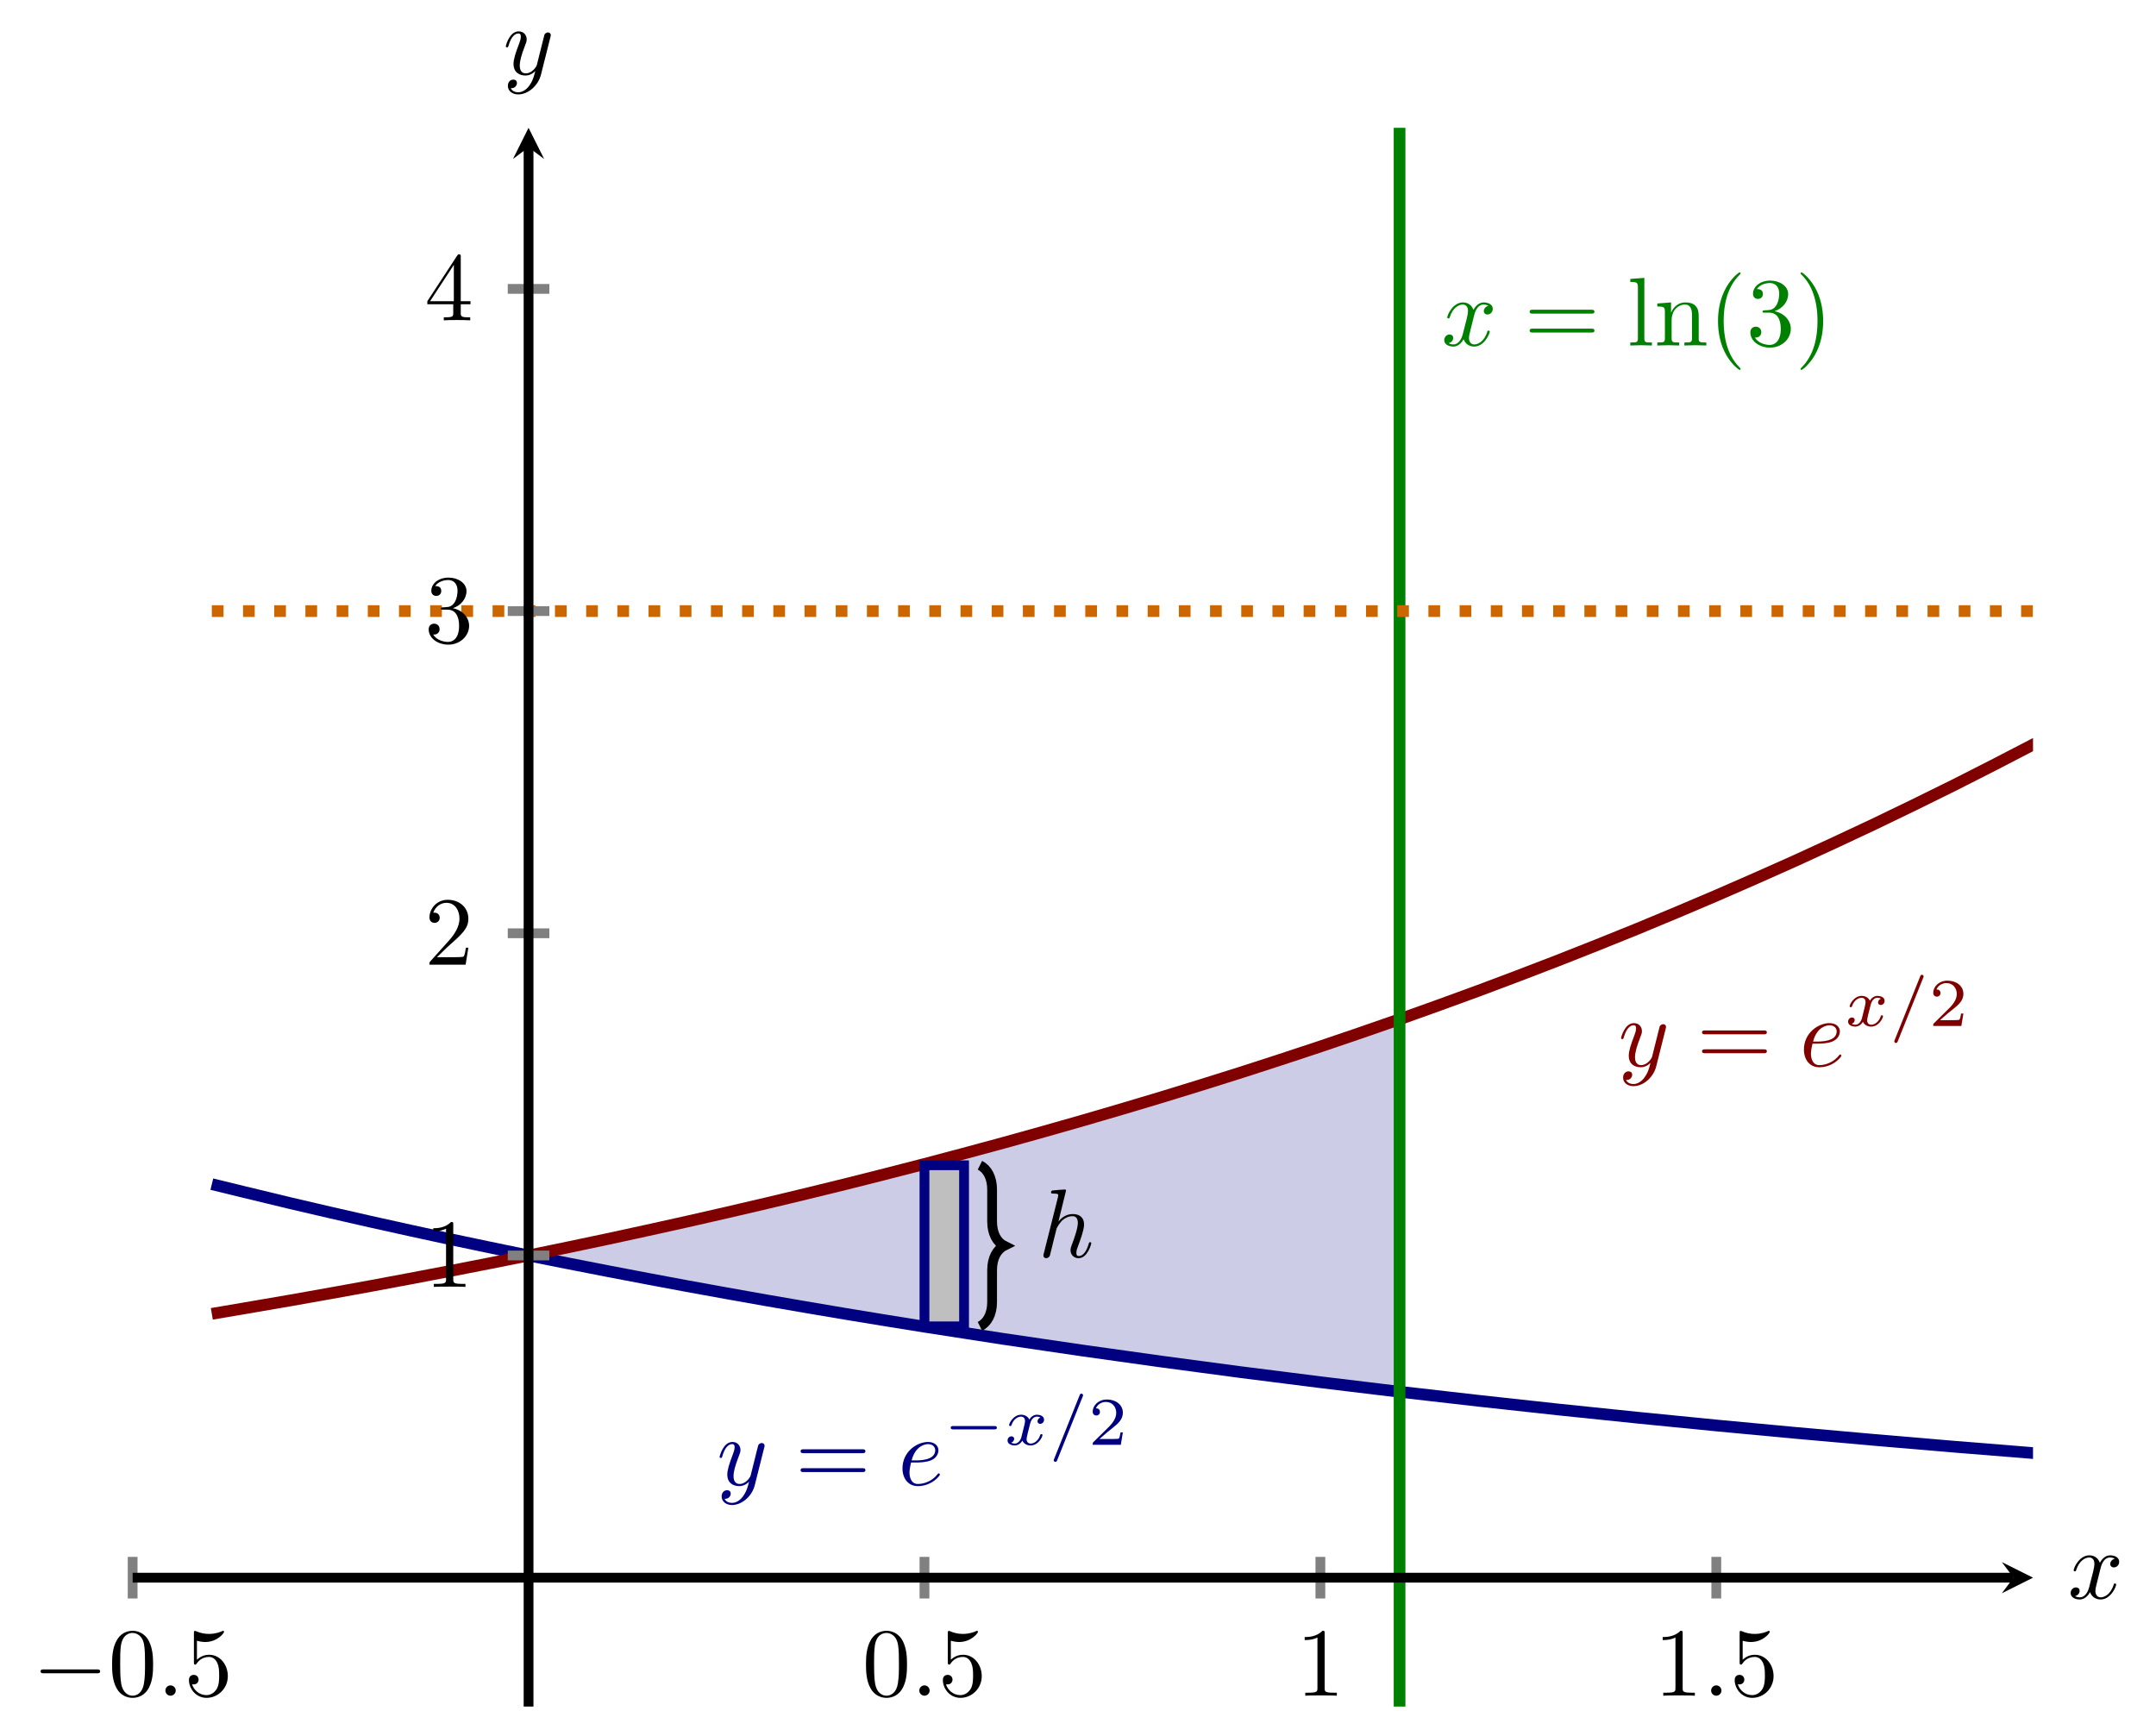 <?xml version="1.0" encoding="UTF-8" standalone="no"?>
<!DOCTYPE svg PUBLIC "-//W3C//DTD SVG 1.1//EN" "http://www.w3.org/Graphics/SVG/1.1/DTD/svg11.dtd">
<svg xmlns="http://www.w3.org/2000/svg" xmlns:xlink="http://www.w3.org/1999/xlink" version="1.1" width="220.406pt" height="177.503pt" viewBox="0 0 220.406 177.503">
<clipPath id="cp0">
<path transform="matrix(1,0,0,-1,13.56,174.461)" d="M 0 0 L 194.274 0 L 194.274 161.397 L 0 161.397 Z "/>
</clipPath>
<g clip-path="url(#cp0)">
<path transform="matrix(1,0,0,-1,13.56,174.461)" d="M 40.474 46.113 L 44.184 45.373 L 47.894 44.645 L 51.604 43.93 L 55.314 43.235 L 59.024 42.553 L 62.734 41.887 L 66.444 41.239 L 70.154 40.603 L 73.864 39.98 L 77.574 39.374 L 81.284 38.78 L 84.995 38.201 L 88.705 37.631 L 92.415 37.077 L 96.125 36.537 L 99.835 36.007 L 103.545 35.489 L 107.255 34.986 L 110.965 34.491 L 114.675 34.007 L 118.385 33.536 L 122.095 33.074 L 125.805 32.623 L 129.515 32.181 L 129.515 70.262 L 125.805 68.97 L 122.095 67.705 L 118.385 66.47 L 114.675 65.263 L 110.965 64.082 L 107.255 62.929 L 103.545 61.802 L 99.835 60.701 L 96.125 59.624 L 92.415 58.571 L 88.705 57.544 L 84.995 56.537 L 81.284 55.555 L 77.574 54.595 L 73.864 53.657 L 70.154 52.74 L 66.444 51.844 L 62.734 50.967 L 59.024 50.111 L 55.314 49.275 L 51.604 48.457 L 47.894 47.658 L 44.184 46.877 L 40.474 46.113 Z " fill="#cccce6"/>
</g>
<clipPath id="cp1">
<path transform="matrix(1,0,0,-1,13.56,174.461)" d="M 0 0 L 194.274 0 L 194.274 161.397 L 0 161.397 Z "/>
</clipPath>
<g clip-path="url(#cp1)">
<path transform="matrix(1,0,0,-1,13.56,174.461)" stroke-width="1.196" stroke-linecap="butt" stroke-miterlimit="10" stroke-linejoin="miter" fill="none" stroke="#000080" d="M 8.095 53.405 C 8.095 53.405 13.943 51.974 16.189 51.443 C 18.436 50.912 22.038 50.082 24.284 49.577 C 26.53 49.072 30.133 48.282 32.379 47.801 C 34.625 47.321 38.227 46.57 40.474 46.113 C 42.72 45.657 46.322 44.948 48.569 44.514 C 50.815 44.079 54.417 43.398 56.663 42.985 C 58.91 42.571 62.512 41.925 64.758 41.532 C 67.004 41.138 70.606 40.523 72.853 40.148 C 75.099 39.774 78.701 39.19 80.948 38.833 C 83.194 38.477 86.796 37.92 89.042 37.581 C 91.288 37.243 94.891 36.714 97.137 36.392 C 99.383 36.07 102.985 35.566 105.232 35.259 C 107.478 34.952 111.08 34.473 113.326 34.181 C 115.573 33.89 119.175 33.434 121.421 33.157 C 123.668 32.879 127.27 32.445 129.516 32.181 C 131.762 31.918 135.364 31.507 137.611 31.256 C 139.857 31.005 143.459 30.612 145.705 30.373 C 147.952 30.135 151.554 29.763 153.8 29.536 C 156.047 29.309 159.649 28.952 161.895 28.736 C 164.141 28.519 167.743 28.183 169.99 27.978 C 172.236 27.772 175.838 27.452 178.084 27.256 C 180.331 27.06 183.933 26.754 186.179 26.568 C 188.425 26.382 192.028 26.092 194.274 25.915 C 196.52 25.738 202.369 25.292 202.369 25.292 "/>
<path transform="matrix(1,0,0,-1,13.56,174.461)" stroke-width="1.196" stroke-linecap="butt" stroke-miterlimit="10" stroke-linejoin="miter" fill="none" stroke="#800000" d="M 8.095 40.148 C 8.095 40.148 13.943 41.138 16.189 41.532 C 18.436 41.925 22.038 42.571 24.284 42.985 C 26.53 43.398 30.133 44.079 32.379 44.514 C 34.625 44.948 38.227 45.657 40.474 46.113 C 42.72 46.57 46.322 47.321 48.569 47.801 C 50.815 48.282 54.417 49.072 56.663 49.577 C 58.91 50.082 62.512 50.912 64.758 51.443 C 67.004 51.974 70.606 52.846 72.853 53.405 C 75.099 53.963 78.701 54.881 80.948 55.468 C 83.194 56.055 86.796 57.019 89.042 57.636 C 91.288 58.253 94.891 59.267 97.137 59.916 C 99.383 60.564 102.985 61.629 105.232 62.311 C 107.478 62.993 111.08 64.113 113.326 64.83 C 115.573 65.547 119.175 66.727 121.421 67.48 C 123.668 68.234 127.27 69.47 129.516 70.262 C 131.762 71.054 135.364 72.355 137.611 73.189 C 139.857 74.022 143.459 75.391 145.705 76.267 C 147.952 77.143 151.554 78.581 153.8 79.501 C 156.047 80.422 159.649 81.936 161.895 82.904 C 164.141 83.872 167.743 85.459 169.99 86.476 C 172.236 87.493 175.838 89.165 178.084 90.234 C 180.331 91.304 183.933 93.062 186.179 94.186 C 188.425 95.311 192.028 97.157 194.274 98.34 C 196.52 99.522 202.369 102.709 202.369 102.709 "/>
<path transform="matrix(1,0,0,-1,13.56,174.461)" stroke-width="1.196" stroke-linecap="butt" stroke-miterlimit="10" stroke-linejoin="miter" fill="none" stroke="#008000" d="M 129.516 -118.577 L 129.516 408.433 "/>
<path transform="matrix(1,0,0,-1,13.56,174.461)" stroke-width="1.196" stroke-linecap="butt" stroke-dasharray="1.196,1.993" stroke-miterlimit="10" stroke-linejoin="miter" fill="none" stroke="#cc6600" d="M 8.095 111.99 L 16.189 111.99 L 24.284 111.99 L 32.379 111.99 L 40.474 111.99 L 48.569 111.99 L 56.663 111.99 L 64.758 111.99 L 72.853 111.99 L 80.948 111.99 L 89.042 111.99 L 97.137 111.99 L 105.232 111.99 L 113.326 111.99 L 121.421 111.99 L 129.516 111.99 L 137.611 111.99 L 145.705 111.99 L 153.8 111.99 L 161.895 111.99 L 169.99 111.99 L 178.084 111.99 L 186.179 111.99 L 194.274 111.99 L 202.369 111.99 "/>
<path transform="matrix(1,0,0,-1,13.56,174.461)" d="M 80.948 38.867 L 84.995 38.867 L 84.995 55.336 L 80.948 55.336 L 80.948 38.867 " fill="#bfbfbf"/>
<path transform="matrix(1,0,0,-1,13.56,174.461)" stroke-width="1" stroke-linecap="butt" stroke-miterlimit="10" stroke-linejoin="miter" fill="none" stroke="#000080" d="M 80.948 38.867 L 84.995 38.867 L 84.995 55.336 L 80.948 55.336 L 80.948 38.867 "/>
<path transform="matrix(1,0,0,-1,13.56,174.461)" stroke-width="1" stroke-linecap="butt" stroke-miterlimit="10" stroke-linejoin="miter" fill="none" stroke="#000000" d="M 86.617 38.867 C 87.364 39.241 87.862 40.112 87.862 41.358 L 87.862 44.611 C 87.862 45.856 88.36 46.728 89.107 47.102 C 88.36 47.475 87.862 48.347 87.862 49.592 L 87.862 52.845 C 87.862 54.091 87.364 54.962 86.617 55.336 "/>
<symbol id="font_2_3">
<path d="M .232 .694 C .232 .695 .232 .705 .219 .705 C .196 .705 .123 .697 .097 .695 C .089 .694 .078 .693 .078 .675 C .078 .663 .087 .663 .102 .663 C .15 .663 .152 .656 .152 .646 L .149 .626 L .004 .05 C 0 .036 0 .034 0 .028 C 0 .005 .02 0 .029 0 C .045 0 .061 .012 .066 .026 L .085 .102 L .107 .192 C .113 .214 .119 .236 .124 .259 C .126 .265 .134 .298 .135 .304 C .138 .313 .169 .369 .203 .396 C .225 .412 .256 .431 .299 .431 C .342 .431 .353 .397 .353 .361 C .353 .307 .315 .198 .291 .137 C .283 .114 .278 .102 .278 .082 C .278 .035 .313 0 .36 0 C .454 0 .491 .146 .491 .154 C .491 .164 .482 .164 .479 .164 C .469 .164 .469 .161 .464 .146 C .449 .093 .417 .022 .362 .022 C .345 .022 .338 .032 .338 .055 C .338 .08 .347 .104 .356 .126 C .372 .169 .417 .288 .417 .346 C .417 .411 .377 .453 .302 .453 C .239 .453 .191 .422 .154 .376 L .232 .694 Z "/>
</symbol>
<use xlink:href="#font_2_3" transform="matrix(9.963,0,0,-9.963,106.669,128.624)"/>
<symbol id="font_2_5">
<path d="M .457 .586 C .461 .6 .461 .602 .461 .609 C .461 .627 .447 .636 .432 .636 C .422 .636 .406 .63 .397 .615 C .395 .61 .387 .579 .383 .561 C .376 .535 .369 .508 .363 .481 L .318 .301 C .314 .286 .271 .216 .205 .216 C .154 .216 .143 .26 .143 .297 C .143 .343 .16 .405 .194 .493 C .21 .534 .214 .545 .214 .565 C .214 .61 .182 .647 .132 .647 C .037 .647 0 .502 0 .493 C 0 .483 .01 .483 .012 .483 C .022 .483 .023 .485 .028 .501 C .055 .595 .095 .625 .129 .625 C .137 .625 .154 .625 .154 .593 C .154 .568 .144 .542 .137 .523 C .097 .417 .079 .36 .079 .313 C .079 .224 .142 .194 .201 .194 C .24 .194 .274 .211 .302 .239 C .289 .187 .277 .138 .237 .085 C .211 .051 .173 .022 .127 .022 C .113 .022 .068 .025 .051 .064 C .067 .064 .08 .064 .094 .076 C .104 .085 .114 .098 .114 .117 C .114 .148 .087 .152 .077 .152 C .054 .152 .021 .136 .021 .087 C .021 .037 .065 0 .127 0 C .23 0 .333 .091 .361 .204 L .457 .586 Z "/>
</symbol>
<use xlink:href="#font_2_5" transform="matrix(9.963,0,0,-9.963,165.72,111.038)" fill="#800000"/>
<symbol id="font_3_9">
<path d="M .631 .194 C .646 .194 .665 .194 .665 .214 C .665 .234 .646 .234 .632 .234 L .033 .234 C .019 .234 0 .234 0 .214 C 0 .194 .019 .194 .034 .194 L .631 .194 M .632 0 C .646 0 .665 0 .665 .02 C .665 .04 .646 .04 .631 .04 L .034 .04 C .019 .04 0 .04 0 .02 C 0 0 .019 0 .033 0 L .632 0 Z "/>
</symbol>
<use xlink:href="#font_3_9" transform="matrix(9.963,0,0,-9.963,173.998,107.671)" fill="#800000"/>
<symbol id="font_2_2">
<path d="M .141 .242 C .17 .242 .244 .244 .294 .265 C .364 .295 .369 .354 .369 .368 C .369 .412 .331 .453 .262 .453 C .151 .453 0 .356 0 .181 C 0 .079 .059 0 .157 0 C .3 0 .384 .106 .384 .118 C .384 .124 .378 .131 .372 .131 C .367 .131 .365 .129 .359 .121 C .28 .022 .171 .022 .159 .022 C .081 .022 .072 .106 .072 .138 C .072 .15 .073 .181 .088 .242 L .141 .242 M .094 .264 C .133 .416 .236 .431 .262 .431 C .309 .431 .336 .402 .336 .368 C .336 .264 .176 .264 .135 .264 L .094 .264 Z "/>
</symbol>
<use xlink:href="#font_2_2" transform="matrix(9.963,0,0,-9.963,184.414,109.106)" fill="#800000"/>
<symbol id="font_4_2">
<path d="M .201 .116 C .191 .082 .158 .028 .107 .028 C .104 .028 .074 .028 .053 .042 C .094 .055 .097 .091 .097 .097 C .097 .119 .08 .134 .057 .134 C .029 .134 0 .11 0 .073 C 0 .023 .056 0 .105 0 C .151 0 .192 .029 .217 .071 C .241 .018 .296 0 .336 0 C .451 0 .512 .125 .512 .153 C .512 .166 .499 .166 .496 .166 C .482 .166 .481 .161 .477 .149 C .456 .08 .396 .028 .34 .028 C .3 .028 .279 .055 .279 .093 C .279 .119 .303 .21 .331 .321 C .351 .398 .396 .423 .429 .423 C .431 .423 .462 .423 .483 .409 C .451 .4 .439 .372 .439 .354 C .439 .332 .456 .317 .479 .317 C .502 .317 .535 .336 .535 .378 C .535 .434 .471 .451 .431 .451 C .381 .451 .341 .418 .319 .38 C .301 .421 .255 .451 .199 .451 C .087 .451 .023 .328 .023 .298 C .023 .285 .037 .285 .04 .285 C .053 .285 .054 .289 .059 .302 C .084 .38 .147 .423 .196 .423 C .229 .423 .256 .405 .256 .357 C .256 .337 .244 .287 .235 .253 L .201 .116 Z "/>
</symbol>
<symbol id="font_4_1">
<path d="M .424 .956 C .43 .969 .43 .971 .43 .975 C .43 .991 .417 1 .406 1 C .389 1 .384 .988 .379 .975 L .006 .044 C 0 .031 0 .029 0 .025 C 0 .009 .013 0 .024 0 C .041 0 .046 .012 .051 .025 L .424 .956 Z "/>
</symbol>
<use xlink:href="#font_4_2" transform="matrix(6.974,0,0,-6.974,188.93,104.952)" fill="#800000"/>
<use xlink:href="#font_4_1" transform="matrix(6.974,0,0,-6.974,193.651,106.625)" fill="#800000"/>
<symbol id="font_5_1">
<path d="M .442 .182 L .408 .182 C .405 .16 .395 .101 .382 .091 C .374 .085 .297 .085 .283 .085 L .099 .085 C .204 .178 .239 .206 .299 .253 C .373 .312 .442 .374 .442 .469 C .442 .59 .336 .664 .208 .664 C .084 .664 0 .577 0 .485 C 0 .434 .043 .429 .053 .429 C .077 .429 .106 .446 .106 .482 C .106 .5 .099 .535 .047 .535 C .078 .606 .146 .628 .193 .628 C .293 .628 .345 .55 .345 .469 C .345 .382 .283 .313 .251 .277 L .01 .039 C 0 .03 0 .028 0 0 L .412 0 L .442 .182 Z "/>
</symbol>
<use xlink:href="#font_5_1" transform="matrix(6.974,0,0,-6.974,197.634,104.882)" fill="#800000"/>
<use xlink:href="#font_2_5" transform="matrix(9.963,0,0,-9.963,73.565,153.857)" fill="#000080"/>
<use xlink:href="#font_3_9" transform="matrix(9.963,0,0,-9.963,81.844,150.49)" fill="#000080"/>
<use xlink:href="#font_2_2" transform="matrix(9.963,0,0,-9.963,92.26,151.925)" fill="#000080"/>
<symbol id="font_6_1">
<path d="M .636 0 C .652 0 .676 0 .676 .024 C .676 .049 .653 .049 .636 .049 L .04 .049 C .024 .049 0 .049 0 .025 C 0 0 .023 0 .04 0 L .636 0 Z "/>
</symbol>
<use xlink:href="#font_6_1" transform="matrix(6.974,0,0,-6.974,97.194,146.125)" fill="#000080"/>
<use xlink:href="#font_4_2" transform="matrix(6.974,0,0,-6.974,103.002,147.771)" fill="#000080"/>
<use xlink:href="#font_4_1" transform="matrix(6.974,0,0,-6.974,107.723,149.444)" fill="#000080"/>
<use xlink:href="#font_5_1" transform="matrix(6.974,0,0,-6.974,111.706,147.701)" fill="#000080"/>
<symbol id="font_2_4">
<path d="M .305 .313 C .311 .339 .334 .431 .404 .431 C .409 .431 .433 .431 .454 .418 C .426 .413 .406 .388 .406 .364 C .406 .348 .417 .329 .444 .329 C .466 .329 .498 .347 .498 .387 C .498 .439 .439 .453 .405 .453 C .347 .453 .312 .4 .3 .377 C .275 .443 .221 .453 .192 .453 C .088 .453 .031 .324 .031 .299 C .031 .289 .041 .289 .043 .289 C .051 .289 .054 .291 .056 .3 C .09 .406 .156 .431 .19 .431 C .209 .431 .244 .422 .244 .364 C .244 .333 .227 .266 .19 .126 C .174 .064 .139 .022 .095 .022 C .089 .022 .066 .022 .045 .035 C .07 .04 .092 .061 .092 .089 C .092 .116 .07 .124 .055 .124 C .025 .124 0 .098 0 .066 C 0 .02 .05 0 .094 0 C .16 0 .196 .07 .199 .076 C .211 .039 .247 0 .307 0 C .41 0 .467 .129 .467 .154 C .467 .164 .458 .164 .455 .164 C .446 .164 .444 .16 .442 .153 C .409 .046 .341 .022 .309 .022 C .27 .022 .254 .054 .254 .088 C .254 .11 .26 .132 .271 .176 L .305 .313 Z "/>
</symbol>
<use xlink:href="#font_2_4" transform="matrix(9.963,0,0,-9.963,147.642,35.43)" fill="#008000"/>
<symbol id="font_3_a">
<path d="M .144 .694 L 0 .683 L 0 .652 C .07 .652 .078 .645 .078 .596 L .078 .076 C .078 .031 .067 .031 0 .031 L 0 0 C .033 .001 .086 .003 .111 .003 C .136 .003 .185 .001 .222 0 L .222 .031 C .155 .031 .144 .031 .144 .076 L .144 .694 Z "/>
</symbol>
<symbol id="font_3_b">
<path d="M .078 .344 L .078 .076 C .078 .031 .067 .031 0 .031 L 0 0 C .035 .001 .086 .003 .113 .003 C .139 .003 .191 .001 .225 0 L .225 .031 C .158 .031 .147 .031 .147 .076 L .147 .26 C .147 .364 .218 .42 .282 .42 C .345 .42 .356 .366 .356 .309 L .356 .076 C .356 .031 .345 .031 .278 .031 L .278 0 C .313 .001 .364 .003 .391 .003 C .417 .003 .469 .001 .503 0 L .503 .031 C .451 .031 .426 .031 .425 .061 L .425 .252 C .425 .338 .425 .369 .394 .405 C .38 .422 .347 .442 .289 .442 C .216 .442 .169 .399 .141 .337 L .141 .442 L 0 .431 L 0 .4 C .07 .4 .078 .393 .078 .344 Z "/>
</symbol>
<symbol id="font_3_1">
<path d="M .232 .01 C .232 .013 .232 .015 .215 .032 C .09 .158 .058 .347 .058 .5 C .058 .674 .096 .848 .219 .973 C .232 .985 .232 .987 .232 .99 C .232 .997 .228 1 .222 1 C .212 1 .122 .932 .063 .805 C .012 .695 0 .584 0 .5 C 0 .422 .011 .301 .066 .188 C .126 .065 .212 0 .222 0 C .228 0 .232 .003 .232 .01 Z "/>
</symbol>
<symbol id="font_3_6">
<path d="M .248 .374 C .33 .401 .388 .471 .388 .55 C .388 .632 .3 .688 .204 .688 C .103 .688 .027 .628 .027 .552 C .027 .519 .049 .5 .078 .5 C .109 .5 .129 .522 .129 .551 C .129 .601 .082 .601 .067 .601 C .098 .65 .164 .663 .2 .663 C .241 .663 .296 .641 .296 .551 C .296 .539 .294 .481 .268 .437 C .238 .389 .204 .386 .179 .385 C .171 .384 .147 .382 .14 .382 C .132 .381 .125 .38 .125 .37 C .125 .359 .132 .359 .149 .359 L .193 .359 C .275 .359 .312 .291 .312 .193 C .312 .057 .243 .028 .199 .028 C .156 .028 .081 .045 .046 .104 C .081 .099 .112 .121 .112 .159 C .112 .195 .085 .215 .056 .215 C .032 .215 0 .201 0 .157 C 0 .066 .093 0 .202 0 C .324 0 .415 .091 .415 .193 C .415 .275 .352 .353 .248 .374 Z "/>
</symbol>
<symbol id="font_3_2">
<path d="M .232 .5 C .232 .578 .221 .699 .166 .812 C .106 .935 .02 1 .01 1 C .004 1 0 .996 0 .99 C 0 .987 0 .985 .019 .967 C .117 .868 .174 .709 .174 .5 C .174 .329 .137 .153 .013 .027 C 0 .015 0 .013 0 .01 C 0 .004 .004 0 .01 0 C .02 0 .11 .068 .169 .195 C .22 .305 .232 .416 .232 .5 Z "/>
</symbol>
<use xlink:href="#font_3_9" transform="matrix(9.963,0,0,-9.963,156.373,33.995)" fill="#008000"/>
<use xlink:href="#font_3_a" transform="matrix(9.963,0,0,-9.963,166.664,35.32)" fill="#008000"/>
<use xlink:href="#font_3_b" transform="matrix(9.963,0,0,-9.963,169.424,35.32)" fill="#008000"/>
<use xlink:href="#font_3_1" transform="matrix(9.963,0,0,-9.963,175.631,37.811)" fill="#008000"/>
<use xlink:href="#font_3_6" transform="matrix(9.963,0,0,-9.963,178.938,35.539)" fill="#008000"/>
<use xlink:href="#font_3_2" transform="matrix(9.963,0,0,-9.963,184.069,37.811)" fill="#008000"/>
</g>
<symbol id="font_7_1">
<path d="M .576 0 C .593 0 .611 0 .611 .02 C .611 .04 .593 .04 .576 .04 L .035 .04 C .018 .04 0 .04 0 .02 C 0 0 .018 0 .035 0 L .576 0 Z "/>
</symbol>
<use xlink:href="#font_7_1" transform="matrix(9.963,0,0,-9.963,4.148,171.061)"/>
<symbol id="font_3_3">
<path d="M .421 .342 C .421 .422 .416 .502 .381 .576 C .335 .672 .253 .688 .211 .688 C .151 .688 .078 .662 .037 .569 C .005 .5 0 .422 0 .342 C 0 .267 .004 .177 .045 .101 C .088 .02 .161 0 .21 0 C .264 0 .34 .021 .384 .116 C .416 .185 .421 .263 .421 .342 M .21 .022 C .171 .022 .112 .047 .094 .143 C .083 .203 .083 .295 .083 .354 C .083 .418 .083 .484 .091 .538 C .11 .657 .185 .666 .21 .666 C .243 .666 .309 .648 .328 .549 C .338 .493 .338 .417 .338 .354 C .338 .279 .338 .211 .327 .147 C .312 .052 .255 .022 .21 .022 Z "/>
</symbol>
<use xlink:href="#font_3_3" transform="matrix(9.963,0,0,-9.963,11.458,173.571)"/>
<symbol id="font_2_1">
<path d="M .106 .053 C .106 .082 .082 .106 .053 .106 C .024 .106 0 .082 0 .053 C 0 .024 .024 0 .053 0 C .082 0 .106 .024 .106 .053 Z "/>
</symbol>
<use xlink:href="#font_2_1" transform="matrix(9.963,0,0,-9.963,16.908,173.352)"/>
<symbol id="font_3_8">
<path d="M .399 .223 C .399 .342 .317 .442 .209 .442 C .161 .442 .118 .426 .082 .391 L .082 .586 C .102 .58 .135 .573 .167 .573 C .29 .573 .36 .664 .36 .677 C .36 .683 .357 .688 .35 .688 C .349 .688 .347 .688 .342 .685 C .322 .676 .273 .656 .206 .656 C .166 .656 .12 .663 .073 .684 C .065 .687 .063 .687 .061 .687 C .051 .687 .051 .679 .051 .663 L .051 .367 C .051 .349 .051 .341 .065 .341 C .072 .341 .074 .344 .078 .35 C .089 .366 .126 .42 .207 .42 C .259 .42 .284 .374 .292 .356 C .308 .319 .31 .28 .31 .23 C .31 .195 .31 .135 .286 .093 C .262 .054 .225 .028 .179 .028 C .106 .028 .049 .081 .032 .14 C .035 .139 .038 .138 .049 .138 C .082 .138 .099 .163 .099 .187 C .099 .211 .082 .236 .049 .236 C .035 .236 0 .229 0 .183 C 0 .097 .069 0 .181 0 C .297 0 .399 .096 .399 .223 Z "/>
</symbol>
<use xlink:href="#font_3_8" transform="matrix(9.963,0,0,-9.963,19.316,173.571)"/>
<use xlink:href="#font_3_3" transform="matrix(9.963,0,0,-9.963,88.53,173.571)"/>
<use xlink:href="#font_2_1" transform="matrix(9.963,0,0,-9.963,93.98,173.352)"/>
<use xlink:href="#font_3_8" transform="matrix(9.963,0,0,-9.963,96.388,173.571)"/>
<symbol id="font_3_4">
<path d="M .205 .64 C .205 .664 .205 .666 .182 .666 C .12 .602 .032 .602 0 .602 L 0 .571 C .02 .571 .079 .571 .131 .597 L .131 .079 C .131 .043 .128 .031 .038 .031 L .006 .031 L .006 0 C .041 .003 .128 .003 .168 .003 C .208 .003 .295 .003 .33 0 L .33 .031 L .298 .031 C .208 .031 .205 .042 .205 .079 L .205 .64 Z "/>
</symbol>
<use xlink:href="#font_3_4" transform="matrix(9.963,0,0,-9.963,133.376,173.352)"/>
<use xlink:href="#font_3_4" transform="matrix(9.963,0,0,-9.963,169.975,173.352)"/>
<use xlink:href="#font_2_1" transform="matrix(9.963,0,0,-9.963,174.926,173.352)"/>
<use xlink:href="#font_3_8" transform="matrix(9.963,0,0,-9.963,177.335,173.571)"/>
<use xlink:href="#font_3_4" transform="matrix(9.963,0,0,-9.963,44.293,131.559)"/>
<symbol id="font_3_5">
<path d="M .077 .077 L .183 .18 C .339 .318 .399 .372 .399 .472 C .399 .586 .309 .666 .187 .666 C .074 .666 0 .574 0 .485 C 0 .429 .05 .429 .053 .429 C .07 .429 .105 .441 .105 .482 C .105 .508 .087 .534 .052 .534 C .044 .534 .042 .534 .039 .533 C .062 .598 .116 .635 .174 .635 C .265 .635 .308 .554 .308 .472 C .308 .392 .258 .313 .203 .251 L .011 .037 C 0 .026 0 .024 0 0 L .371 0 L .399 .174 L .374 .174 C .369 .144 .362 .1 .352 .085 C .345 .077 .279 .077 .257 .077 L .077 .077 Z "/>
</symbol>
<use xlink:href="#font_3_5" transform="matrix(9.963,0,0,-9.963,43.904,98.621)"/>
<use xlink:href="#font_3_6" transform="matrix(9.963,0,0,-9.963,43.824,65.902)"/>
<symbol id="font_3_7">
<path d="M .266 .165 L .266 .078 C .266 .042 .264 .031 .19 .031 L .169 .031 L .169 0 C .21 .003 .262 .003 .304 .003 C .346 .003 .399 .003 .44 0 L .44 .031 L .419 .031 C .345 .031 .343 .042 .343 .078 L .343 .165 L .443 .165 L .443 .196 L .343 .196 L .343 .651 C .343 .671 .343 .677 .327 .677 C .318 .677 .315 .677 .307 .665 L 0 .196 L 0 .165 L .266 .165 M .272 .196 L .028 .196 L .272 .569 L .272 .196 Z "/>
</symbol>
<use xlink:href="#font_3_7" transform="matrix(9.963,0,0,-9.963,43.685,32.746)"/>
<use xlink:href="#font_2_4" transform="matrix(9.963,0,0,-9.963,211.68,163.515)"/>
<use xlink:href="#font_2_5" transform="matrix(9.963,0,0,-9.963,51.71,9.652)"/>
<path transform="matrix(1,0,0,-1,13.56,174.461)" stroke-width="1" stroke-linecap="butt" stroke-miterlimit="10" stroke-linejoin="miter" fill="none" stroke="#808080" d="M 0 11.049 L 0 15.301 M 80.948 11.049 L 80.948 15.301 M 121.421 11.049 L 121.421 15.301 M 161.895 11.049 L 161.895 15.301 "/>
<path transform="matrix(1,0,0,-1,13.56,174.461)" stroke-width="1" stroke-linecap="butt" stroke-miterlimit="10" stroke-linejoin="miter" fill="none" stroke="#808080" d="M 38.348 46.113 L 42.6 46.113 M 38.348 79.052 L 42.6 79.052 M 38.348 111.99 L 42.6 111.99 M 38.348 144.928 L 42.6 144.928 "/>
<path transform="matrix(1,0,0,-1,13.56,174.461)" stroke-width="1" stroke-linecap="butt" stroke-miterlimit="10" stroke-linejoin="miter" fill="none" stroke="#000000" d="M 0 13.175 L 192.281 13.175 "/>
<path transform="matrix(1,0,0,-1,205.841,161.286)" d="M 1.993 0 L -1.196 1.594 L 0 0 L -1.196 -1.594 "/>
<path transform="matrix(1,0,0,-1,13.56,174.461)" stroke-width="1" stroke-linecap="butt" stroke-miterlimit="10" stroke-linejoin="miter" fill="none" stroke="#000000" d="M 40.474 0 L 40.474 159.404 "/>
<path transform="matrix(0,-1,-1,-0,54.034,15.057)" d="M 1.993 0 L -1.196 1.594 L 0 0 L -1.196 -1.594 "/>
</svg>
